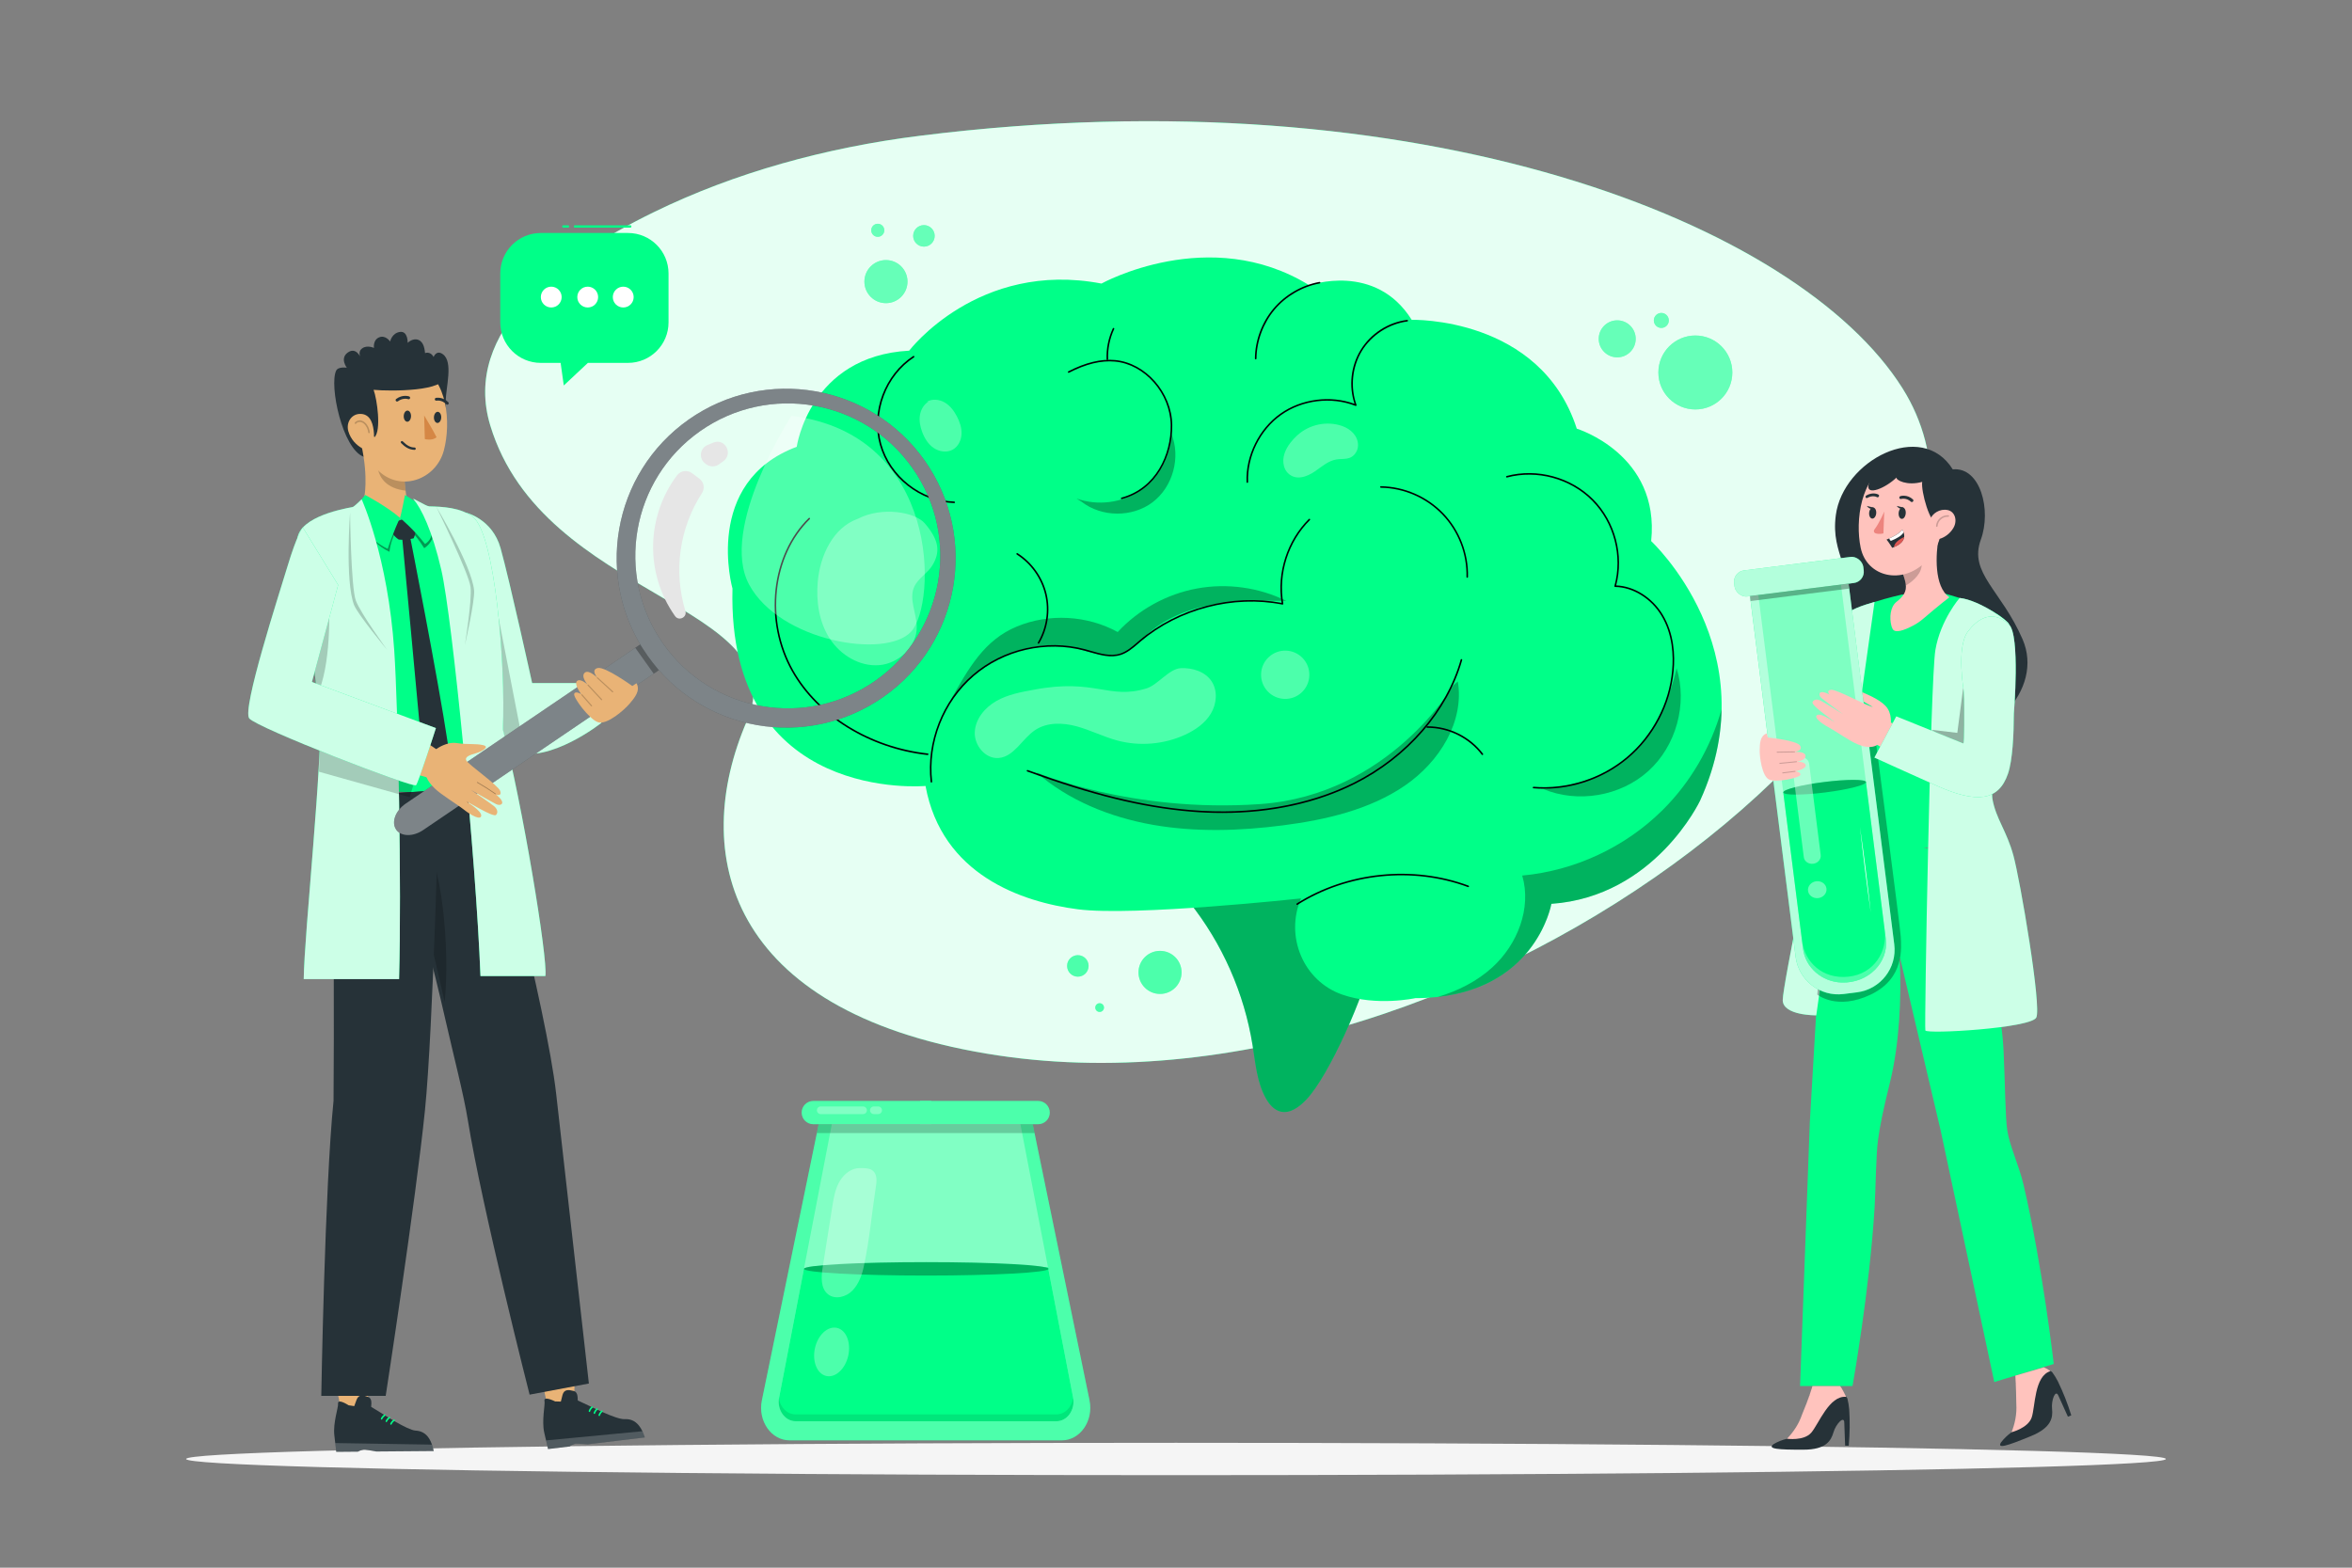 <svg xmlns="http://www.w3.org/2000/svg" viewBox="0 0 750 500"><rect x="0" y="0" width="750" height="500" fill="#808080" stroke="none"/><g id="freepik--background-simple--inject-31"><g><path d="M293.43,43.29c-30.11,3.76-59.14,11.78-84.89,24.35-30.35,14.81-61.36,37.89-52.2,68.08,16.91,55.73,98.02,56.75,81.83,94.22-18.34,42.45-6.04,92.24,76.27,106.08,156.35,26.3,345.35-127.58,292.26-212.13-33.05-52.64-153.41-100.59-313.28-80.6Z" style="fill:#00FF88;"></path><path d="M293.43,43.29c-30.11,3.76-59.14,11.78-84.89,24.35-30.35,14.81-61.36,37.89-52.2,68.08,16.91,55.73,98.02,56.75,81.83,94.22-18.34,42.45-6.04,92.24,76.27,106.08,156.35,26.3,345.35-127.58,292.26-212.13-33.05-52.64-153.41-100.59-313.28-80.6Z" style="fill:#fff; opacity:.9;"></path></g></g><g id="freepik--Shadow--inject-31"><ellipse cx="375" cy="465.33" rx="315.66" ry="5.16" style="fill:#f5f5f5;"></ellipse></g><g id="freepik--Flask--inject-31"><g><g><path d="M347.43,446.63l-18.12-88.07h-68.25l-18.12,88.07c-1.34,6.51,2.97,12.75,8.81,12.75h86.86c5.84,0,10.15-6.24,8.81-12.75Z" style="fill:#00FF88;"></path><g><path d="M296.98,358.56h-37.64c-2.05,0-3.71-1.66-3.71-3.71h0c0-2.05,1.66-3.71,3.71-3.71h37.64v7.42Z" style="fill:#00FF88;"></path><path d="M293.4,358.56h37.64c2.05,0,3.71-1.66,3.71-3.71h0c0-2.05-1.66-3.71-3.71-3.71h-37.64v7.42Z" style="fill:#00FF88;"></path></g><g style="opacity:.3;"><path d="M296.98,358.56h-37.64c-2.05,0-3.71-1.66-3.71-3.71h0c0-2.05,1.66-3.71,3.71-3.71h37.64v7.42Z" style="fill:#fff;"></path><path d="M293.4,358.56h37.64c2.05,0,3.71-1.66,3.71-3.71h0c0-2.05-1.66-3.71-3.71-3.71h-37.64v7.42Z" style="fill:#fff;"></path></g><path d="M347.43,446.63l-18.12-88.07h-68.25l-18.12,88.07c-1.34,6.51,2.97,12.75,8.81,12.75h86.86c5.84,0,10.15-6.24,8.81-12.75Z" style="fill:#fff; opacity:.3;"></path><path d="M325.37,358.56h-60.12l-16.81,87.18c-.75,3.88,1.83,7.55,5.3,7.55h83.15c3.47,0,6.04-3.68,5.3-7.55l-16.81-87.18Z" style="fill:#fff; opacity:.3;"></path><polygon points="261.07 358.56 260.48 361.39 329.9 361.39 329.31 358.56 261.07 358.56" style="opacity:.2;"></polygon><path d="M275.21,355.33h-13.5c-.68,0-1.22-.55-1.22-1.22h0c0-.68,.55-1.22,1.22-1.22h13.5c.68,0,1.22,.55,1.22,1.22h0c0,.68-.55,1.22-1.22,1.22Z" style="fill:#fff; opacity:.3;"></path><path d="M280.02,355.33h-1.37c-.68,0-1.22-.55-1.22-1.22h0c0-.68,.55-1.22,1.22-1.22h1.37c.68,0,1.22,.55,1.22,1.22h0c0,.68-.55,1.22-1.22,1.22Z" style="fill:#fff; opacity:.3;"></path><path d="M342.19,445.74l-8.01-41.53-77.82,.48-7.92,41.05c-.75,3.88,1.83,7.55,5.3,7.55h83.15c3.47,0,6.04-3.68,5.3-7.55Z" style="fill:#00FF88;"></path><path d="M295.35,402.55c-21.54,0-39,.96-39,2.14s17.46,2.14,39,2.14,39-.96,39-2.14-17.46-2.14-39-2.14Z" style="fill:#00FF88;"></path><path d="M295.35,402.55c-21.54,0-39,.96-39,2.14s17.46,2.14,39,2.14,39-.96,39-2.14-17.46-2.14-39-2.14Z" style="opacity:.3;"></path></g><g style="opacity:.3;"><path d="M277.78,373.03c2.33,1.2,1.69,4.39,1.49,5.67-1.42,9.19-1.87,15.98-3.8,25.13-.59,2.82-1.62,5.67-3.62,7.76-1.99,2.08-5.52,3.01-7.79,1.23-2.46-1.93-2.2-5.66-1.71-8.75,1.01-6.39,2.03-12.77,3.04-19.16,.41-2.58,.83-5.2,2.02-7.53,1.18-2.33,3.27-4.35,5.85-4.77,0,0,3.12-.3,4.53,.42Z" style="fill:#fff;"></path></g><path d="M270.5,432.35c-.93,4.24-4.06,7.15-7,6.51-2.94-.64-4.56-4.6-3.64-8.84s4.06-7.15,7-6.51c2.94,.64,4.56,4.6,3.64,8.84Z" style="fill:#fff; opacity:.3;"></path><path d="M336.84,451.11h-83.15c-2.72,0-4.88-2.26-5.33-5.11-.59,3.78,1.94,7.29,5.33,7.29h83.15c3.39,0,5.92-3.51,5.33-7.29-.45,2.85-2.61,5.11-5.33,5.11Z" style="opacity:.1;"></path></g></g><g id="freepik--Brain--inject-31"><g><g><path d="M437.49,305.95c-2.07,10.58-13.53,37.1-21.02,44.85-2.15,2.23-5.02,4.43-8.04,3.75-2.16-.49-3.73-2.35-4.8-4.29-2.83-5.09-3.29-11.1-4.21-16.85-2.65-16.61-9.67-32.5-20.15-45.65l43.94-12.96,14.29,31.15Z" style="fill:#00FF88;"></path><g style="opacity:.3;"><path d="M437.49,305.95c-2.07,10.58-13.53,37.1-21.02,44.85-2.15,2.23-5.02,4.43-8.04,3.75-2.16-.49-3.73-2.35-4.8-4.29-2.83-5.09-3.29-11.1-4.21-16.85-2.65-16.61-9.67-32.5-20.15-45.65l43.94-12.96,14.29,31.15Z"></path></g><path d="M295.14,250.67s-63.3,5.87-61.57-62.96c0,0-9.62-33.94,20.49-45.21,0,0,4.05-28.92,35.86-30.66,0,0,21.98-28.92,61.32-21.4,0,0,34.46-19.11,66.28,.56,0,0,21.07-7.5,32.64,11.01,0,0,41.07-1.16,52.64,34.71,0,0,26.61,8.1,23.72,35.86,0,0,37.55,34.81,15.57,82.82,0,0-14.41,30.56-47.39,32.87,0,0-5.21,30.08-43.38,30.08,0,0-12.32,2.7-23.31-1.13-12.43-4.34-18.32-18.58-13.14-30.68h0s-53.22,5.78-71.15,3.47c-17.93-2.31-43.38-10.99-48.59-39.34Z" style="fill:#00FF88;"></path><path d="M297,249.6c-.13,0-.23-.09-.25-.22-1.42-12.72,3.72-25.81,13.42-34.16s23.41-11.49,35.78-8.18c.61,.16,1.22,.34,1.84,.52,3.13,.91,6.36,1.84,9.39,.89,2.08-.65,3.8-2.14,5.47-3.58,.24-.21,.48-.41,.72-.62,12.22-10.37,29.55-14.94,45.3-11.97-1.55-9.64,1.76-19.87,8.69-26.76,.1-.1,.26-.1,.35,0,.1,.1,.1,.26,0,.35-6.9,6.86-10.15,17.09-8.49,26.67,.01,.08-.01,.16-.07,.22-.06,.06-.14,.09-.22,.07-15.7-3.08-33.04,1.44-45.24,11.79-.24,.2-.48,.41-.72,.62-1.7,1.47-3.47,2.99-5.64,3.67-3.17,1-6.48,.04-9.68-.88-.61-.18-1.22-.35-1.83-.51-12.21-3.26-25.74-.17-35.32,8.08-9.58,8.24-14.66,21.17-13.25,33.72,.02,.14-.08,.26-.22,.28h-.03Z"></path><path d="M295.83,240.82h-.03c-18.55-2.07-35.13-12.31-43.27-26.71-9.05-16-6.74-37.02,5.36-48.9,.1-.1,.26-.1,.35,0,.1,.1,.09,.26,0,.35-11.95,11.72-14.22,32.48-5.28,48.29,8.07,14.27,24.5,24.41,42.89,26.46,.14,.02,.24,.14,.22,.28-.01,.13-.12,.22-.25,.22Z"></path><path d="M304.26,160.46h0c-10.84-.37-20.81-8.22-23.72-18.67-2.91-10.44,1.57-22.32,10.66-28.24,.12-.07,.27-.04,.35,.07,.08,.12,.04,.27-.07,.35-8.91,5.8-13.3,17.45-10.45,27.69,2.85,10.24,12.63,17.94,23.26,18.3,.14,0,.25,.12,.24,.26,0,.13-.12,.24-.25,.24Z"></path><path d="M357.67,159.21c-.11,0-.21-.07-.24-.18-.04-.13,.04-.27,.18-.31,11.01-3,15.82-13.77,15.7-23.12-.13-10.13-8.27-19.41-17.79-20.27-4.42-.4-9.22,.77-14.65,3.56-.12,.06-.27,.02-.34-.11-.06-.12-.01-.27,.11-.34,5.52-2.84,10.41-4.02,14.92-3.61,9.76,.88,18.12,10.38,18.25,20.76,.12,9.53-4.8,20.53-16.07,23.6-.02,0-.04,0-.07,0Z"></path><path d="M397.74,154.02c-.13,0-.25-.11-.25-.24-.32-8.4,3.91-16.98,10.77-21.84,6.71-4.76,15.94-5.97,23.67-3.14-1.89-5.66-1.19-12.02,1.91-17.12,3.2-5.26,8.75-8.87,14.86-9.65,.13-.02,.26,.08,.28,.22,.02,.14-.08,.26-.22,.28-5.87,.75-11.42,4.36-14.5,9.42-3.07,5.05-3.72,11.65-1.69,17.2,.03,.09,.01,.2-.06,.26-.07,.07-.17,.09-.27,.05-7.67-3.02-16.98-1.89-23.7,2.89-6.72,4.77-10.87,13.18-10.55,21.42,0,.14-.1,.25-.24,.26h0Z"></path><path d="M467.86,184.29h0c-.14,0-.25-.12-.24-.26,.2-7.35-2.61-14.62-7.7-19.93-5.09-5.31-12.23-8.42-19.59-8.53-.14,0-.25-.12-.25-.25,0-.14,.11-.25,.25-.25h0c7.49,.11,14.76,3.28,19.94,8.68,5.18,5.41,8.04,12.8,7.84,20.29,0,.14-.12,.24-.25,.24Z"></path><path d="M492.33,251.57c-1.12,0-2.23-.05-3.35-.14-.14-.01-.24-.13-.23-.27s.14-.23,.27-.23c10.69,.88,21.52-2.56,29.73-9.45,8.21-6.89,13.48-16.97,14.46-27.64,.43-4.69,.18-11.53-3.44-17.53-3.29-5.45-9.07-9.02-14.73-9.1-.08,0-.15-.04-.2-.1-.05-.06-.06-.14-.04-.22,2.64-9.52-.14-20.2-7.09-27.22-6.95-7.02-17.6-9.91-27.15-7.37-.13,.04-.27-.04-.31-.18-.04-.13,.04-.27,.18-.31,9.71-2.59,20.56,.36,27.63,7.5,7,7.07,9.84,17.79,7.3,27.4,5.72,.21,11.51,3.84,14.83,9.33,3.69,6.11,3.95,13.07,3.51,17.83-.99,10.81-6.32,21-14.63,27.98-7.45,6.26-17.04,9.71-26.74,9.71Z"></path><path d="M400.41,114.62h0c-.14,0-.25-.11-.25-.25,.05-5.73,2.2-11.54,5.9-15.93,3.69-4.39,9.05-7.5,14.69-8.53,.13-.02,.27,.07,.29,.2,.02,.14-.07,.27-.2,.29-5.53,1.01-10.78,4.06-14.39,8.36s-5.73,9.99-5.78,15.61c0,.14-.11,.25-.25,.25Z"></path><path d="M389.76,259.29c-3.35,0-6.75-.14-10.19-.44-15.35-1.3-31.4-5.24-52.02-12.79-.13-.05-.2-.19-.15-.32,.05-.13,.19-.19,.32-.15,20.58,7.53,36.59,11.47,51.89,12.76,19.4,1.64,37.43-1.39,52.13-8.75,16.75-8.39,29.47-23.05,34.04-39.22,.04-.13,.17-.21,.31-.17,.13,.04,.21,.18,.17,.31-4.61,16.3-17.43,31.08-34.3,39.53-12.17,6.1-26.61,9.24-42.2,9.24Z"></path><path d="M472.7,240.81c-.08,0-.15-.03-.2-.1-4-5.3-10.58-8.57-17.22-8.57-.06,0-.13,0-.19,0h0c-.14,0-.25-.11-.25-.25,0-.14,.11-.25,.25-.25,.06,0,.13,0,.2,0,6.79,0,13.53,3.35,17.62,8.77,.08,.11,.06,.27-.05,.35-.04,.03-.1,.05-.15,.05Z"></path><path d="M413.62,288.61c-.08,0-.16-.04-.21-.12-.07-.12-.04-.27,.08-.34,16.03-10.13,37.02-12.31,54.79-5.69,.13,.05,.2,.19,.15,.32-.05,.13-.19,.2-.32,.15-17.62-6.57-38.45-4.41-54.34,5.64-.04,.03-.09,.04-.13,.04Z"></path><path d="M331.16,205.31s-.09-.01-.13-.03c-.12-.07-.16-.22-.09-.34,2.71-4.6,3.56-10.21,2.31-15.4-1.24-5.19-4.54-9.81-9.04-12.68-.12-.07-.15-.23-.08-.35,.08-.12,.23-.15,.35-.08,4.61,2.94,7.98,7.67,9.26,12.99,1.27,5.32,.41,11.06-2.37,15.77-.05,.08-.13,.12-.22,.12Z"></path><path d="M353.11,114.88c-.13,0-.24-.11-.25-.24-.14-3.4,.55-6.83,1.99-9.91,.06-.13,.21-.18,.33-.12,.13,.06,.18,.21,.12,.33-1.4,3.01-2.07,6.36-1.94,9.68,0,.14-.1,.25-.24,.26h0Z"></path><g style="opacity:.3;"><path d="M463.43,218.57c.48-.41,.96-.82,1.44-1.23,2.11,12.73-5.74,25.58-16.9,33.23-11.16,7.65-25.11,10.9-38.85,12.67-13.78,1.78-27.89,2.23-41.56-.18-13.67-2.41-26.93-7.83-37.05-16.7,0,0,30.18,12.99,71.38,10.09,41.2-2.91,61.53-37.88,61.53-37.88Z"></path></g><g style="opacity:.3;"><path d="M302.8,223.89c6.2-11.11,11.18-19.79,21.44-24.06s22.44-3.6,32.17,1.75c6.64-7.16,15.64-12.11,25.25-13.88s19.78-.37,28.54,3.95c-7.96-.11-15.97-.21-23.8,1.23-7.83,1.44-15.54,4.55-21.25,10.1-2.45,2.38-3.42,3.82-6.59,5.08-4.38,1.73-8.97,.67-13.46-.76-15.07-4.83-32.36,2.26-42.3,16.59"></path></g><g style="opacity:.3;"><path d="M294.9,166.92c-3.1-3.6-13.64-5.46-21.37-1.45-7.91,2.82-12.04,11.75-12.77,20.12-.54,6.25,.42,12.81,3.83,18.08,3.41,5.27,9.54,8.99,15.79,8.47,6.25-.52,12.04-5.95,11.96-12.23-.05-4.33-2.6-8.83-.81-12.77,1.24-2.74,4.25-4.28,5.8-6.85,2.45-4.07,2.34-7.82-2.43-13.37Z" style="fill:#fff;"></path></g><g style="opacity:.3;"><path d="M296.07,128.1c-1.52,.91-2.46,2.61-2.73,4.36s.08,3.55,.69,5.21c.74,2.03,1.9,3.97,3.68,5.19,1.77,1.22,4.23,1.59,6.11,.54,1.72-.96,2.69-2.95,2.79-4.92s-.55-3.9-1.46-5.65c-.93-1.78-2.17-3.46-3.91-4.47-1.73-1.01-4.01-1.24-5.72-.2" style="fill:#fff;"></path></g><g style="opacity:.3;"><path d="M386.37,217.32c-2.05-3.12-6.11-4.39-9.85-4.21-3.73,.18-7.33,5.34-10.9,6.44-12.07,3.72-16.36-3.28-35.87,.42-4.15,.75-8.39,1.53-12.05,3.62-3.66,2.08-6.71,5.76-6.87,9.97-.16,4.21,3.41,8.55,7.61,8.2,4.98-.41,7.5-6.17,11.67-8.93,3.8-2.52,8.82-2.37,13.22-1.17,4.4,1.2,8.51,3.32,12.92,4.51,7.13,1.92,14.94,1.26,21.65-1.83,3.27-1.51,6.38-3.67,8.23-6.76,1.85-3.09,2.22-7.24,.24-10.25Z" style="fill:#fff;"></path></g><circle cx="409.83" cy="215.22" r="7.7" transform="translate(-36.45 338.17) rotate(-43.11)" style="fill:#fff; opacity:.3;"></circle><g style="opacity:.3;"><path d="M530,258.52c-11.9,11.75-27.95,19.21-44.6,20.73,3.05,10.38-1.52,22-9.52,29.27-4.94,4.5-10.98,7.52-17.41,9.44,31.69-3.47,36.24-29.69,36.24-29.69,32.97-2.31,47.39-32.87,47.39-32.87,4.78-10.44,6.74-20.26,6.89-29.24-3.42,12.18-9.98,23.47-18.98,32.36Z"></path></g><g style="opacity:.3;"><path d="M433.05,141.96c-.03-2.98-2.37-5.12-4.98-6.06l-.06-.02c-4.92-1.73-10.51-.52-14.37,2.99-.76,.69-1.46,1.46-2.13,2.31-1.64,2.12-2.81,4.76-2.07,7.52,.22,.82,.64,1.6,1.25,2.2,2.5,2.48,6.03,1.21,8.59-.55,2.18-1.49,4.25-3.38,6.86-3.81,2.18-.36,4.59,.35,6.21-2.18,.46-.71,.7-1.56,.7-2.4Z" style="fill:#fff;"></path></g><g style="opacity:.3;"><path d="M534.63,213.09c3.53,11.45-.13,24.8-9.02,32.84-8.89,8.04-22.54,10.35-33.58,5.69,0,0,16.69-.91,26.89-9.95,12.43-11.01,15.71-28.58,15.71-28.58Z"></path></g><g style="opacity:.3;"><path d="M373.53,138.35c-.19,7.12-3.98,14.05-9.86,18.06-5.88,4.01-13.72,5-20.42,2.58l1.62,1.02c6.4,5,16.17,5.08,22.65,.19,6.48-4.9,9.07-14.32,6.01-21.84Z"></path></g></g><g><circle cx="540.61" cy="118.8" r="11.79" style="fill:#00FF88;"></circle><circle cx="369.91" cy="310.14" r="6.87" style="fill:#00FF88;"></circle><circle cx="282.51" cy="89.82" r="6.87" style="fill:#00FF88;"></circle><path d="M521.59,108.07c0,3.26-2.64,5.9-5.89,5.9s-5.9-2.64-5.9-5.9,2.64-5.9,5.9-5.9,5.89,2.64,5.89,5.9Z" style="fill:#00FF88;"></path><path d="M347.13,308.07c0,1.9-1.54,3.43-3.43,3.43s-3.43-1.54-3.43-3.43,1.54-3.43,3.43-3.43,3.43,1.54,3.43,3.43Z" style="fill:#00FF88;"></path><path d="M298.05,75.23c0,1.9-1.54,3.43-3.43,3.43s-3.43-1.54-3.43-3.43,1.54-3.43,3.43-3.43,3.43,1.54,3.43,3.43Z" style="fill:#00FF88;"></path><circle cx="529.76" cy="102.2" r="2.39" style="fill:#00FF88;"></circle><path d="M352.04,321.36c0,.77-.62,1.39-1.39,1.39s-1.39-.62-1.39-1.39,.62-1.39,1.39-1.39,1.39,.62,1.39,1.39Z" style="fill:#00FF88;"></path><path d="M281.98,73.45c0,1.15-.93,2.08-2.08,2.08s-2.08-.93-2.08-2.08,.93-2.08,2.08-2.08,2.08,.93,2.08,2.08Z" style="fill:#00FF88;"></path><circle cx="282.51" cy="89.82" r="6.87" style="fill:#fff; opacity:.4;"></circle><path d="M298.05,75.23c0,1.9-1.54,3.43-3.43,3.43s-3.43-1.54-3.43-3.43,1.54-3.43,3.43-3.43,3.43,1.54,3.43,3.43Z" style="fill:#fff; opacity:.4;"></path><path d="M281.98,73.45c0,1.15-.93,2.08-2.08,2.08s-2.08-.93-2.08-2.08,.93-2.08,2.08-2.08,2.08,.93,2.08,2.08Z" style="fill:#fff; opacity:.4;"></path><circle cx="540.61" cy="118.8" r="11.79" style="fill:#fff; opacity:.4;"></circle><path d="M521.59,108.07c0,3.26-2.64,5.9-5.89,5.9s-5.9-2.64-5.9-5.9,2.64-5.9,5.9-5.9,5.89,2.64,5.89,5.9Z" style="fill:#fff; opacity:.4;"></path><circle cx="529.76" cy="102.2" r="2.39" style="fill:#fff; opacity:.4;"></circle><circle cx="369.91" cy="310.14" r="6.87" style="fill:#fff; opacity:.3;"></circle><path d="M347.13,308.07c0,1.9-1.54,3.43-3.43,3.43s-3.43-1.54-3.43-3.43,1.54-3.43,3.43-3.43,3.43,1.54,3.43,3.43Z" style="fill:#fff; opacity:.3;"></path><path d="M352.04,321.36c0,.77-.62,1.39-1.39,1.39s-1.39-.62-1.39-1.39,.62-1.39,1.39-1.39,1.39,.62,1.39,1.39Z" style="fill:#fff; opacity:.3;"></path></g></g></g><g id="freepik--Speech_Bubble--inject-31"><g><g><path d="M200.26,74.31h-27.82c-7.13,0-12.92,5.78-12.92,12.92v15.59c0,7.13,5.78,12.92,12.92,12.92h6.33l1.01,7.2,7.68-7.2h12.8c7.13,0,12.92-5.78,12.92-12.92v-15.59c0-7.13-5.78-12.92-12.92-12.92Z" style="fill:#00FF88;"></path><g><path d="M195.41,94.75c0,1.84,1.49,3.32,3.33,3.32s3.32-1.49,3.32-3.32-1.49-3.32-3.32-3.32-3.33,1.49-3.33,3.32Z" style="fill:#fff;"></path><circle cx="187.41" cy="94.75" r="3.32" style="fill:#fff;"></circle><circle cx="175.78" cy="94.75" r="3.32" style="fill:#fff;"></circle></g></g><path d="M200.98,71.85h-17.65c-.48,0-.48,.75,0,.75h17.65c.48,0,.48-.75,0-.75h0Z" style="fill:#00FF88;"></path><path d="M181.12,71.85h-1.48c-.2,0-.38,.17-.38,.38s.16,.38,.38,.38h1.48c.2,0,.38-.17,.38-.38s-.16-.38-.38-.38h0Z" style="fill:#00FF88;"></path></g></g><g id="freepik--Character_2--inject-31"><g><g><path d="M631.65,172.09c-3.92,10.7,6.5,16.08,13.32,31.84,6.82,15.76-9.64,34.57-34.9,34.99-25.26,.41-26.06-23.79-22.14-41.15,3.91-17.36-4.27-20.19-2.53-33.44,2.28-17.42,27.33-30.62,37.29-14.63,8.86-.84,12.38,13.04,8.96,22.39Z" style="fill:#263238;"></path><path d="M614.27,259.58l.05-1.41c.03-.68,.2-1.35,.51-1.96l4.4-8.68,5.15-1.03c3.64,3.94,.05,11.78,.05,11.78v1.29c0,2.11-1.4,3.97-3.43,4.55l-.7,.2c-3.1,.89-6.16-1.51-6.03-4.73Z" style="fill:#ffc3bd;"></path></g><path d="M587.98,196.63c-7.09,7.41-11.77,26.18-12.39,26.63l-9.89,10.75c10.03,9.58,14.94,10.5,20.24,2.88,4.86-6.99,16.05-31.2,16.05-31.2l-14.01-9.06Z" style="fill:#00FF88;"></path><path d="M597.77,271l21.02,89.37,17.14,80.41,18.97-5.75s-3.55-31.17-9.65-57.22c-1.4-6-4.45-12.41-5.17-17.26-.65-4.25-.7-15.36-1.18-25.29-.57-12-3.34-21.61-7.54-33.05,0,0,8.25-16.08,.12-32.22l-33.69,1.01Z" style="fill:#00FF88;"></path><path d="M615.04,275l-32.58-8.66-5.35,91.6-3.11,84.12h16.73s5.45-30.41,7.05-57.12c.36-6.15,.41-16.56,1.09-21.42,.59-4.26,1.46-8.84,3.84-18.46,2.87-11.68,3.77-27.04,3.04-39.23,0,0,12.5-13.05,9.29-30.84Z" style="fill:#00FF88;"></path><g><path d="M565.55,460.59c1.3-.77,2.77-1.36,4.35-1.73h0s4.73-3.45,7.18-13.97l6.16-1.13c2.12-.35,4.3,.33,5.48,1.7,.16,.19,.29,.4,.38,.62,.28,1.12,.47,2.25,.57,3.39,.25,3.87,.2,7.74-.15,11.61h-1.15l-.27-7.29c0-2.48-2.69,.4-3.45,3.04-.77,2.64-2.36,5.53-9.52,5.53-8.24,.03-11.71-.25-9.57-1.77Z" style="fill:#263238;"></path><path d="M577.95,442.07s-1.1,3.86-3.36,9.19c-.93,2.74-2.55,5.33-4.77,7.61,0,0,5.35,.79,7.73-1.91,2.37-2.7,5.74-12,11.16-11.44-.41-.69-1.34-2.85-1.96-3.44h-8.8Z" style="fill:#ffc3bd;"></path></g><g><path d="M638.11,460.01c.91-1.2,2.05-2.3,3.37-3.24h0s3.08-4.98,1.37-15.65l5.27-3.38c1.83-1.12,4.1-1.32,5.72-.49,.23,.12,.42,.26,.59,.43,.68,.93,1.28,1.91,1.8,2.93,1.69,3.49,3.11,7.09,4.25,10.8l-1.07,.43-3.01-6.65c-.94-2.29-2.34,1.39-2.05,4.12,.29,2.74-.09,6.01-6.72,8.72-7.62,3.14-10.94,4.19-9.53,1.97Z" style="fill:#263238;"></path><path d="M642.65,438.75s.23,3.32,.31,9.2c.17,2.89-.35,5.9-1.54,8.85,0,0,5.25-1.29,6.43-4.69,1.18-3.4,.78-13.27,6.02-14.81-.64-.48-1.36-.89-2.15-1.21l-9.06,2.66Z" style="fill:#ffc3bd;"></path></g><g style="opacity:.3;"><path d="M587.97,204.74c-1.07,1.83-1.43,2.86-2.1,4.97-.67,2.1-1.04,5.93-1.2,7.9l3.61,1.04c-.14-4.82-.16-9.09-.3-13.91Z"></path></g><path d="M635.13,219.11l5.15-20.24c-3.76-5.61-21.55-9.91-21.55-9.91l-12.24,.67s-4.71,1.05-8.73,2.36c-5.38,1.75-8.29,3.16-9.57,6.15,0,0-2.24,6.61-.89,20.24,.37,3.75,1.22,23.52,.17,29.96l-6.56,16.33c22.37,17.42,51.23-1.99,51.23-1.99-1.01-3.08-4.47-9.34-4.93-12.34,.33-3.84,1.4-6.35,3.03-13.07,.31-1.3,4.36-16.88,4.91-18.14Z" style="fill:#00FF88;"></path><g><path d="M579.16,323.84s-10.69,.11-10.69-4.86,11.19-57.76,12.42-66.76c1.24-9.01,7.09-55.59,7.09-55.59,1.96-2.32,5.85-3.49,9.77-4.65l-18.58,131.86Z" style="fill:#00FF88;"></path><path d="M579.16,323.84s-10.69,.11-10.69-4.86,11.19-57.76,12.42-66.76c1.24-9.01,7.09-55.59,7.09-55.59,1.96-2.32,5.85-3.49,9.77-4.65l-18.58,131.86Z" style="fill:#fff; opacity:.8;"></path></g><path d="M586.84,235.53s-8.59-4.54-9.24-6.49c-.65-1.95-1.55-7.16,4.42-9.55,1.98-.79,5.47,.99,5.47,.99v14.15l-.65,.9Z" style="opacity:.3;"></path><g><g><g><path d="M621.61,190.49s-3.63,2.79-8.31,6.83c-.97,.84-2.05,1.57-3.18,2.17-3.07,1.63-5.86,2.56-6.62,1.08-.17-.32-.3-.68-.39-1.05-.64-2.48-.38-5.95,1.62-7.55,2.26-1.8,3.34-3.33,2.94-5.76-.21-1.38-.71-2.8-1.3-4.18l2.6-1.56,9.28-9.37c-1.06,5.75-1.54,16,3.35,19.39Z" style="fill:#ffc3bd;"></path><path d="M607.74,186.75c2.55-1.52,5.35-4.14,5.02-7.15-.15-1.26-.42-2.46-.73-3.23l-5.19,6.87c.43,1.11,.58,1.84,.89,3.51Z" style="opacity:.2;"></path><path d="M620.05,160.54c-.87,9.54-1.04,13.58-5.97,18.59-7.4,7.52-18.8,4.99-20.76-4.46-1.77-8.51-.04-22.68,9.33-26.69,9.23-3.95,18.27,3.03,17.4,12.57Z" style="fill:#ffc3bd;"></path><path d="M607.7,163.64c-.05,1.01-.59,1.84-1.22,1.85-.63,.01-1.1-.79-1.05-1.8,.05-1.01,.59-1.84,1.22-1.85,.63-.01,1.1,.79,1.05,1.8Z" style="fill:#263238;"></path><path d="M598.29,163.61c-.05,.98-.59,1.78-1.22,1.79-.63,.01-1.09-.77-1.05-1.75,.05-.98,.59-1.78,1.22-1.79,.63-.01,1.09,.77,1.05,1.75Z" style="fill:#263238;"></path><path d="M609.69,160.13c-.12,.01-.25-.02-.34-.11-1.47-1.36-3.12-.88-3.14-.88-.25,.07-.49-.07-.55-.32-.06-.25,.1-.51,.35-.59,.09-.03,2.16-.63,3.99,1.06,.18,.17,.19,.47,0,.67-.09,.1-.2,.15-.31,.16Z" style="fill:#263238;"></path><path d="M595.13,158.83c-.1-.03-.18-.1-.22-.21-.09-.22,.02-.49,.24-.61,2.18-1.23,3.8-.29,3.86-.25,.19,.11,.24,.38,.1,.61-.13,.22-.4,.31-.59,.19-.06-.04-1.33-.74-3.06,.24-.11,.06-.23,.07-.33,.04Z" style="fill:#263238;"></path><path d="M600.85,163.15s-1.49,3.57-3.18,5.8c-.29,.39-.11,.96,.35,1.13,1.18,.43,2.56,.04,2.56,.04l.27-6.96Z" style="fill:#ed847e;"></path></g><path d="M607.01,161.88l-2.19-.52s1.2,1.63,2.19,.52Z" style="fill:#263238;"></path><path d="M597.47,161.89l-2.19-.52s1.2,1.63,2.19,.52Z" style="fill:#263238;"></path><path d="M617.88,166.71c-2.34,1.05-5.41-10.2-4.93-13.02-4.86,1.35-8.42-.56-8.2-1.39-3.43,3.34-9.64,5.99-8.94,2.39,.69-3.6,6.81-10.73,16.4-8.39s11.77,12.73,11.68,16.72c-.09,4-6.01,3.69-6.01,3.69Z" style="fill:#263238;"></path><path d="M622.94,168.31c-1.13,1.96-2.96,3.18-4.64,3.61-2.52,.63-3.83-3.43-2.97-5.96,.78-2.28,3.26-3.78,5.71-3.29,2.42,.49,3.18,3.4,1.89,5.64Z" style="fill:#ffc3bd;"></path></g><path d="M617.6,168.05h-.02c-.14,0-.24-.13-.23-.27,.06-.97,.52-1.9,1.26-2.54,.73-.64,1.71-.98,2.69-.92,.14,0,.24,.13,.23,.27,0,.14-.13,.26-.26,.23-.84-.05-1.69,.24-2.33,.79-.64,.56-1.03,1.36-1.09,2.2,0,.13-.12,.23-.25,.23Z" style="opacity:.2;"></path><path d="M601.57,172.1c.77,.87,1.81,2.62,1.81,2.62,.18-.07,.35-.13,.52-.21,2.36-.95,3.14-2.17,3.29-3.23,.08-.58-.04-1.12-.19-1.54-.17-.49-.4-.79-.4-.79-.95,1.25-3.08,2.3-4.25,2.82-.48,.22-.8,.34-.8,.34Z" style="fill:#263238;"></path><path d="M602.37,171.77l.55,.76c2.22-.9,3.67-1.83,4.09-2.78-.17-.49-.4-.79-.4-.79-.95,1.25-3.08,2.3-4.25,2.82Z" style="fill:#fff;"></path><path d="M603.91,174.52c2.36-.95,3.14-2.17,3.29-3.23-.79,.35-1.71,.87-2.41,1.57-.54,.54-.78,1.12-.88,1.66Z" style="fill:#de5753;"></path></g><g><path d="M624.88,190.71s-6.13,7.06-7.73,16.6-3.55,120.1-3.2,121.34c.36,1.24,33.59-.71,35.37-4.09,1.78-3.38-5.15-43.9-7.29-51.72-2.13-7.82-5.56-11.72-6.67-17.95-1.13-6.35,5.56-58.26,5.24-55.75,.53-.6-9.33-7.79-15.73-8.43Z" style="fill:#00FF88;"></path><path d="M624.88,190.71s-6.13,7.06-7.73,16.6-3.55,120.1-3.2,121.34c.36,1.24,33.59-.71,35.37-4.09,1.78-3.38-5.15-43.9-7.29-51.72-2.13-7.82-5.56-11.72-6.67-17.95-1.13-6.35,5.56-58.26,5.24-55.75,.53-.6-9.33-7.79-15.73-8.43Z" style="fill:#fff; opacity:.8;"></path></g><path d="M615.84,232.76l8.3,.98,1.89-14.45s1.99,18.34,.88,18.96c-1.11,.62-11.07-5.49-11.07-5.49Z" style="isolation:isolate; opacity:.3;"></path><path d="M579.48,317.2s6.22,5.2,17.08,0c10.86-5.2,9.7-15.09,9.55-18.45-.13-2.82-7.9-61.87-7.9-61.87l-2.35-2.97-8.36,.71-8.01,82.57Z" style="isolation:isolate; opacity:.3;"></path><g><g><path d="M573.8,180.95h15.29c4.53,0,8.21,3.68,8.21,8.21v114.5c0,7.56-6.14,13.69-13.69,13.69h-4.32c-7.56,0-13.69-6.14-13.69-13.69v-114.5c0-4.53,3.68-8.21,8.21-8.21Z" transform="translate(-26.66 74.9) rotate(-7.21)" style="fill:#00FF88;"></path><path d="M565.6,180.95h31.71v122.71c0,7.56-6.14,13.69-13.69,13.69h-4.32c-7.56,0-13.69-6.14-13.69-13.69v-122.71h0Z" transform="translate(-26.66 74.9) rotate(-7.21)" style="fill:#fff; opacity:.7;"></path><path d="M559.71,182.06l15.24,120.54c.74,5.88,5.89,10.57,12.35,10.77,8.49,.27,14.98-6.47,14.05-13.83l-15.28-120.82-26.37,3.33Z" style="fill:#00FF88; opacity:.3;"></path><path d="M568.65,252.75l6.3,49.85c.74,5.88,5.89,10.57,12.35,10.77,8.49,.27,14.98-6.47,14.05-13.83l-6.34-50.12-26.37,3.33Z" style="fill:#00FF88;"></path><path d="M589.47,311.5c-8.38,.91-13.99-4.73-14.83-11.39l.31,2.49c.74,5.88,5.89,10.57,12.35,10.77,8.49,.27,14.98-6.47,14.05-13.83l-.35-2.76c.84,6.66-3.38,13.84-11.53,14.72Z" style="fill:#fff; opacity:.3;"></path><rect x="552.88" y="179.78" width="41.51" height="8.38" rx="3.62" ry="3.62" transform="translate(-18.55 73.41) rotate(-7.21)" style="fill:#00FF88;"></rect><rect x="552.88" y="179.78" width="41.51" height="8.38" rx="3.62" ry="3.62" transform="translate(-18.55 73.41) rotate(-7.21)" style="fill:#fff; opacity:.7;"></rect><rect x="557.99" y="188.14" width="31.71" height="1.62" transform="translate(-19.17 73.47) rotate(-7.21)" style="opacity:.3;"></rect><path d="M595.02,249.42c.12,.92-5.69,2.4-12.97,3.32s-13.28,.93-13.39,0,5.69-2.4,12.97-3.32,13.28-.92,13.39,0Z" style="fill:#00FF88;"></path><path d="M595.02,249.42c.12,.92-5.69,2.4-12.97,3.32s-13.28,.93-13.39,0,5.69-2.4,12.97-3.32,13.28-.92,13.39,0Z" style="opacity:.3;"></path><path d="M578.21,275.48h-.04c-1.48,.19-2.81-.75-2.98-2.1l-3.68-29.1c-.15-1.17,.64-2.3,1.87-2.68h.04c1.61-.51,3.29,.45,3.48,1.99l3.68,29.11c.17,1.35-.89,2.6-2.37,2.78Z" style="fill:#fff; opacity:.4;"></path><path d="M582.42,283.38c.19,1.48-.98,2.85-2.6,3.06-1.62,.2-3.09-.83-3.28-2.31s.98-2.85,2.6-3.06c1.62-.21,3.09,.83,3.28,2.31Z" style="fill:#fff; opacity:.4;"></path><path d="M593.09,263.65c1.31,9.13,2.47,18.28,3.47,27.45-1.31-9.13-2.47-18.28-3.47-27.45h0Z" style="fill:#fff;"></path></g><g><path d="M563.75,235.22s9.04,.89,10.21,2.55c1.17,1.66-1.71,2.03-1.71,2.03,0,0,3.19-.21,3.46,1.13,.33,1.61-2.69,1.98-2.69,1.98,0,0,2.61-.06,2.77,1.15,.17,1.26-3.21,1.92-3.21,1.92,0,0,1.85,.3,1.48,1.21-.36,.91-7.5,2.45-9.85,1.48-2.35-.97-3.14-7.28-3.09-9.37s.05-4.59,2.25-5.38l.36,1.3h0Z" style="fill:#ffc3bd;"></path><path d="M572.27,239.96s0,0-.01,0l-5.58,.1c-.07,0-.14-.07-.14-.15,0-.08,.06-.16,.13-.16l5.58-.1c.07,0,.14,.07,.14,.15,0,.08-.05,.15-.12,.16Z" style="opacity:.2;"></path><path d="M572.89,243.1h0l-5.35,.52c-.07,0-.14-.06-.15-.14,0-.09,.04-.14,.12-.17l5.35-.52c.07,0,.14,.06,.15,.14,0,.08-.04,.16-.12,.17Z" style="opacity:.2;"></path><path d="M572.43,246.17l-3.97,.5c-.07,0-.14-.05-.15-.14-.01-.08,.04-.16,.12-.17l3.97-.5c.07,0,.14,.05,.15,.14,.01,.08-.04,.16-.12,.17Z" style="opacity:.2;"></path></g><g><polygon points="597.75 237.02 602 239.66 605.47 230.81 602 230.43 597.75 237.02" style="fill:#ffc3bd;"></polygon><path d="M601.94,226.02c-1.64-2.54-5.74-4.17-8.1-5.25l.38,2.98,2.98,1.72c-1.26-.04-11.52-5.62-13.27-5.47-1.75,.15-.54,1.53-.54,1.53,0,0-2.27-1.31-3.04-.55-.2,.2-.34,.98,.6,1.74,2.12,1.71,6.76,5.08,6.76,5.08-.26-.2-6.28-3.94-7.26-4.38-1.27-.58-2.17-.2-2.48,.55-.44,1.07,6.86,5.96,7.02,6.38,0,0-4.11-2.96-5.46-2.32-1.34,.64,1.14,2.65,3.67,4,2.32,1.24,6.54,4.27,9.02,5.3,3.05,1.27,5.39,1.44,7.66-.68,2.27-2.11,2.9-4.5,2.9-4.5,0,0,.81-3.57-.84-6.11Z" style="fill:#ffc3bd;"></path><g><path d="M640.6,199.14c-5.88-5.38-10.68-.9-13.07,2.26-3.84,5.09-1.28,19.34-1.28,19.34h.03c.11,6.99,.12,15.95-.21,16.37l-21.39-8.64-6.97,13.15s7.85,3.62,19.94,9.01c12.67,5.66,19.69,4.89,22.67-3.91,1.47-4.34,1.83-12.51,1.86-19.13h0s2.08-25.11-1.58-28.45Z" style="fill:#00FF88;"></path><path d="M640.6,199.14c-5.88-5.38-10.68-.9-13.07,2.26-3.84,5.09-1.28,19.34-1.28,19.34h.03c.11,6.99,.12,15.95-.21,16.37l-21.39-8.64-6.97,13.15s7.85,3.62,19.94,9.01c12.67,5.66,19.69,4.89,22.67-3.91,1.47-4.34,1.83-12.51,1.86-19.13h0s2.08-25.11-1.58-28.45Z" style="fill:#fff; opacity:.8;"></path></g></g></g></g></g><g id="freepik--Character_1--inject-31"><g><g><path d="M148.51,163.49s8.47,1.9,11.11,11.34c2.9,10.35,10.07,43.03,10.07,43.03h18.01l4.07,12.7s-16.51,13.11-27.89,9.21c-11.37-3.9-13.14-15.83-13.14-15.83l-2.23-60.44Z" style="fill:#00FF88;"></path><path d="M148.51,163.49s8.47,1.9,11.11,11.34c2.9,10.35,10.07,43.03,10.07,43.03h18.01l4.07,12.7s-16.51,13.11-27.89,9.21c-11.37-3.9-13.14-15.83-13.14-15.83l-2.23-60.44Z" style="fill:#fff; opacity:.8;"></path></g><polygon points="160.35 232.67 158.66 195.38 167.43 240.49 162.1 239.77 160.35 232.67" style="opacity:.2;"></polygon><path d="M99.65,174.99c7.25,32.73,6.33,70.03,7.1,77.03,7.29-.47,36.83,1.84,51.81,.84,5.18-39.44-3.65-73.81-6.94-84.14-1.11-3.48-4.11-6.01-7.73-6.47-6.04-.77-14.53-1.04-22.29-.7-5.1,.22-10.52,1.23-14.92,2.26-5.02,1.18-8.15,6.15-7.03,11.18Z" style="fill:#00FF88;"></path><g><path d="M134.61,132.22c6.59,1.17,7.42,.57,7.5-4.13,.08-4.7,2.47-12.62-.86-15.09-2.12-1.57-2.99,.87-2.99,.87-.48-1.07-1.66-1.67-2.71-1.25-.14-.98-.3-3.49-2.12-4.21-1.82-.72-3.43,.94-3.43,.94,0,0,.13-3.85-2.47-3.48-2.6,.37-3.12,3.05-3.12,3.05,0,0-1.5-2.19-3.53-1.32-2.03,.86-1.63,3.37-1.63,3.37,0,0-2.16-1.03-3.76,.14-1.6,1.17-.43,3.05-.43,3.05,0,0-1.46-3.74-4.23-1.67-2.5,1.87-.24,4.79-.24,4.79,0,0-2.74-.44-3.4,.94-2.25,4.71,1.98,24.88,8.73,27.44,13.14,5.04,18.67-13.44,18.67-13.44Z" style="fill:#263238;"></path><g><g><g><path d="M116.08,158.92s1.55-6.15-.91-17.36c0-.01,.6-.23,.6-.24-.34-1.57-.71-3.02-1.07-4.28,0-.04,0-.05,0-.05l14.45,10.3c-.59,3.5,.23,10.38,.79,13.31,0,0,1.56,5.33-5.38,5.1-5.07-.17-8.47-6.76-8.47-6.76Z" style="fill:#e9b376;"></path><path d="M129.07,152.24l-8.54-2.52c.61,2.75,2.78,6.1,8.8,6.76,0,0-.4-3.06-.26-4.23Z" style="opacity:.2;"></path></g><g><path d="M115.05,129.66c.39,9.61,.41,15.04,5.17,20.03,7.15,7.5,18.84,3.46,21.34-6.11,2.25-8.61,1.24-22.88-8.1-26.81-9.2-3.87-18.79,3.28-18.4,12.89Z" style="fill:#e9b376;"></path><path d="M119.41,139.47c2.25-2.12,.82-12.24-.28-15.14,5.49,.52,23.19,.5,22.52-4.39-.67-4.89-7.11-9.04-17.64-5.61-8.79,2.87-10.97,7.23-11.01,10.81-.08,7.34,6.41,14.33,6.41,14.33Z" style="fill:#263238;"></path><path d="M111.09,137.58c.72,2.49,2.52,4.4,4.4,5.39,2.83,1.48,3.97-1.63,3.76-4.66-.19-2.73-.91-6.06-4.04-6.29-3.08-.23-4.95,2.71-4.13,5.56Z" style="fill:#e9b376;"></path><path d="M128.74,132.72c-.02,.98,.48,1.78,1.13,1.79,.64,0,1.18-.78,1.2-1.77,.02-.98-.48-1.78-1.13-1.79-.64,0-1.18,.78-1.2,1.77Z" style="fill:#263238;"></path><path d="M138.37,133.11c-.02,.98,.48,1.78,1.13,1.79,.64,0,1.18-.78,1.2-1.77,.02-.98-.48-1.78-1.13-1.79-.64,0-1.18,.78-1.2,1.77Z" style="fill:#263238;"></path><path d="M135.25,132.5s3.01,4.95,3.96,6.96c-1.39,1.21-3.74,.59-3.74,.59l-.22-7.54Z" style="fill:#d58745;"></path><path d="M126.43,128.04c.15,.06,.32,.05,.46-.06,1.65-1.23,3.25-.68,3.27-.67,.24,.09,.5-.04,.59-.28,.09-.24-.04-.5-.27-.59-.08-.03-2.09-.73-4.14,.8-.2,.15-.25,.44-.09,.64,.05,.07,.11,.11,.18,.14Z" style="fill:#263238;"></path><path d="M132.19,143.48h0c-1.9-.03-3.23-1.11-4.28-2.17-.15-.15-.15-.38,0-.53,.15-.15,.38-.15,.53,0,1.34,1.35,2.47,1.93,3.76,1.95,.21,0,.37,.17,.37,.38,0,.21-.17,.37-.38,.37Z" style="fill:#263238;"></path></g><path d="M117.67,138.19c-.13,0-.24-.1-.25-.23-.07-.79-.35-1.54-.81-2.19-.29-.42-.79-.96-1.47-1.14-.61-.16-1.28,.04-1.59,.48-.08,.11-.24,.14-.35,.06-.11-.08-.14-.24-.06-.35,.44-.62,1.31-.9,2.13-.68,.83,.22,1.41,.85,1.75,1.33,.5,.72,.81,1.56,.89,2.43,.01,.14-.09,.26-.23,.27h-.02Z" style="opacity:.2;"></path></g><path d="M142.71,129.06c.09-.02,.17-.06,.24-.12,.18-.18,.19-.47,.01-.65-1.77-1.82-3.84-1.4-3.94-1.4-.25,.05-.41,.29-.36,.54,.05,.25,.29,.41,.53,.36,.09-.02,1.69-.32,3.11,1.14,.11,.11,.27,.16,.41,.13Z" style="fill:#263238;"></path></g></g><g><polygon points="169.97 427.15 175.08 450.75 182.96 449.39 183.73 425.36 169.97 427.15" style="fill:#e9b376;"></polygon><g><path d="M174.76,462.16l6.85-.82s1.3-.9,2.12-.9c.82,0,3.71,.2,3.71,.2l18.18-2.18c-.24-.74-.5-1.4-.77-1.98-.34-.7-.7-1.29-1.09-1.78-1.35-1.7-2.96-2.17-4.65-2.08-2.56,.15-11.22-4.24-11.22-4.24l-3.66-1.72c-.03-1.17-.02-2.71-1.3-3.03-1.64-.41-3.04-.56-3.55,1.24l-.54,2.16-1.83-.06s-3.8-1.95-3.38-.07c.24,1.08-.95,6.24-.08,10.04,.2,.89,.4,1.72,.57,2.46h0c.37,1.63,.63,2.76,.63,2.76Z" style="fill:#263238;"></path><g style="opacity:.2;"><path d="M205.61,458.46l-18.18,2.18s-2.88-.2-3.71-.2c-.82,0-2.12,.9-2.12,.9l-6.85,.82s-.26-1.12-.63-2.75l30.72-2.93c.28,.58,.54,1.23,.77,1.98Z" style="fill:#fff;"></path></g><path d="M192.11,449.89c-.09-.07-.23-.07-.32,.01-.41,.35-.74,.82-.94,1.38-.1,.3,.34,.52,.44,.22,.17-.5,.46-.91,.82-1.22,.12-.1,.12-.29,0-.39h0Z" style="fill:#00FF88;"></path><path d="M190.56,449.21c-.09-.07-.23-.07-.32,.01-.41,.35-.74,.82-.94,1.38-.1,.3,.34,.52,.44,.22,.17-.5,.46-.91,.82-1.22,.12-.1,.12-.29,0-.39h0Z" style="fill:#00FF88;"></path><path d="M188.98,448.59c-.09-.07-.23-.07-.32,.01-.41,.35-.74,.82-.94,1.38-.1,.3,.34,.52,.44,.22,.17-.5,.46-.91,.82-1.22,.12-.1,.12-.29,0-.39h0Z" style="fill:#00FF88;"></path></g></g><g><polygon points="104.16 428.39 109.33 451.98 117.21 450.61 117.92 426.57 104.16 428.39" style="fill:#e9b376;"></polygon><g><path d="M107.22,463.05l6.9-.06s1.39-.75,2.21-.66c.82,.09,3.66,.61,3.66,.61l18.31-.15c-.15-.77-.34-1.45-.55-2.05-.26-.74-.55-1.36-.88-1.89-1.15-1.84-2.7-2.49-4.39-2.58-2.57-.14-10.68-5.46-10.68-5.46l-3.45-2.11c.1-1.17,.29-2.7-.95-3.16-1.59-.59-2.96-.9-3.67,.84l-.77,2.09-1.81-.27s-3.56-2.36-3.35-.44c.12,1.1-1.64,6.09-1.19,9.97,.1,.9,.2,1.76,.29,2.51h0c.19,1.67,.32,2.81,.32,2.81Z" style="fill:#263238;"></path><g style="opacity:.2;"><path d="M138.3,462.8l-18.31,.15s-2.84-.52-3.66-.61c-.82-.09-2.21,.66-2.21,.66l-6.9,.06s-.13-1.14-.32-2.81l30.85,.5c.21,.6,.4,1.29,.55,2.05Z" style="fill:#fff;"></path></g><path d="M125.84,452.78c-.09-.08-.22-.09-.31-.02-.45,.3-.83,.73-1.08,1.27-.13,.28,.28,.55,.41,.27,.23-.48,.56-.86,.95-1.12,.13-.09,.15-.27,.04-.39h0Z" style="fill:#00FF88;"></path><path d="M124.37,451.94c-.09-.08-.22-.09-.32-.02-.45,.31-.83,.73-1.08,1.27-.13,.28,.28,.55,.41,.27,.23-.48,.56-.86,.95-1.12,.13-.09,.15-.27,.04-.39h0Z" style="fill:#00FF88;"></path><path d="M122.86,451.15c-.09-.08-.22-.09-.32-.02-.45,.31-.83,.73-1.08,1.27-.13,.28,.28,.55,.41,.27,.23-.48,.56-.85,.95-1.12,.13-.09,.15-.27,.04-.39h0Z" style="fill:#00FF88;"></path></g></g><g><path d="M187.79,441.26l-18.91,3.55s-15.24-59.85-19.69-87.51c-1.36-8.41-4.52-20.43-7.39-33.07-3.63-15.93-8.2-33.16-11.94-46.65-3.95-14.21-6.88-24.43-6.88-24.43l32.53-2.08s18.79,70.6,21.85,97.86c3.19,28.34,10.42,92.32,10.42,92.32Z" style="fill:#263238;"></path><path d="M141.8,319.64c-3.63-16.53-8.2-34.41-11.94-48.41l3.42-7.29c8.07,9.67,10.15,39.5,8.52,55.7Z" style="opacity:.2;"></path><path d="M140.02,252.07s-1.85,75.85-4.51,102.04c-2.91,28.68-12.52,91.09-12.52,91.09h-20.54s1.1-66.43,3.91-94.13c.4-54.47-.59-96.83-.59-96.83l34.25-2.17Z" style="fill:#263238;"></path></g><g><path d="M127.77,166.86s-2.96,3.76-3.58,9.13c-7.39-3.47-10.91-11.9-10.91-11.9l2.23-2.39s8.21,1.59,12.27,5.16Z" style="opacity:.4;"></path><path d="M128.5,166.89s3.29,2.34,6.77,7.94c5.17-3.2,3.45-12.33,3.45-12.33l-4.21-.83s-1.88,1.74-6.01,5.22Z" style="opacity:.4;"></path><path d="M128.17,165.69l1.6,.18,2.68,2.09c.15,1.33,.01,2.59-.55,3.74,0,0-2.6,.63-4.75,.39-1.93-1.23-2.4-2.92-2.4-2.92l1.98-2.98,1.43-.5Z" style="fill:#263238;"></path><path d="M127.54,165.16s-2.33,4.97-3.9,9.9c-7.39-3.47-11.69-11.77-11.69-11.77l4.5-5.42s7.03,3.71,11.09,7.29Z" style="fill:#00FF88;"></path><path d="M127.54,165.16s4.38,3.63,7.99,8.34c5.17-3.2-.03-11.64-.03-11.64l-6.36-3.99s-1.26,6.62-1.6,7.29Z" style="fill:#00FF88;"></path><path d="M130.66,170.65s9.02,45.59,12.18,66.73l-3.17,11.47c-4.63-10.07-5.25-10.99-5.25-10.99-.74-8.62-6.24-67.04-6.24-67.04l2.48-.17Z" style="fill:#263238;"></path></g><g><path d="M153.21,311.31c-1.43-37.59-8.96-114.3-12.49-129.55-2.93-12.64-6.39-19.66-8.87-22.53-.67-.77,4.02,2.25,5.04,2.27,4.3,.09,10.12,.38,13.95,3.41,6.98,5.51,10.47,47.04,9.51,67.75,6.15,23.35,14.44,73.43,13.56,78.64h-20.7Z" style="fill:#00FF88;"></path><g style="opacity:.8;"><path d="M153.21,311.31c-1.43-37.59-8.96-114.3-12.49-129.55-2.93-12.64-6.39-19.66-8.87-22.53-.67-.77,4.02,2.25,5.04,2.27,4.3,.09,10.12,.38,13.95,3.41,6.98,5.51,10.47,47.04,9.51,67.75,6.15,23.35,14.44,73.43,13.56,78.64h-20.7Z" style="fill:#fff;"></path></g></g><path d="M139,161.4s10.57,21.48,11.05,25.87c.48,4.37-1.81,18.51-1.81,18.51,0,0,3.26-14.32,2.94-17.51-.81-8.1-12.19-26.86-12.19-26.86Z" style="opacity:.2;"></path><g><g><path d="M94.84,173.28c-1.03-7.86,13.31-10.79,17.61-11.57,.48-.09,2.87-2.47,2.87-2.47,0,0,8.37,18.25,10.4,48.28,1.23,18.26,2.37,75.15,1.54,104.76h-30.41c.16-14.66,6.21-71.08,5.07-83.56-1.14-12.48-5.9-46.4-7.08-55.44Z" style="fill:#00FF88;"></path><path d="M94.84,173.28c-1.03-7.86,13.31-10.79,17.61-11.57,.48-.09,2.87-2.47,2.87-2.47,0,0,8.37,18.25,10.4,48.28,1.23,18.26,2.37,75.15,1.54,104.76h-30.41c.16-14.66,6.21-71.08,5.07-83.56-1.14-12.48-5.9-46.4-7.08-55.44Z" style="fill:#fff; opacity:.8;"></path></g><path d="M104.62,189.38c.67,4.64,.94,23.37-3.53,32.37-.74-6.19-1.72-13.65-2.67-20.81l6.2-11.57Z" style="opacity:.2;"></path><path d="M111.63,163.49s.28,23.93,1.84,28.07c1.55,4.11,9.97,15.69,9.97,15.69,0,0-9.38-11.3-10.54-14.29-2.93-7.59-1.27-29.47-1.27-29.47Z" style="opacity:.2;"></path><polygon points="131.79 250.47 130.63 254.26 101.71 246.14 101.92 239.14 131.79 250.47" style="opacity:.2;"></polygon></g><g><g><path d="M126.33,264.61h0c1.58,2.24,5.39,2.31,8.59,.14l79.8-54.15-5.81-8.27-79.52,53.96c-3.3,2.24-4.68,6-3.05,8.32Z" style="fill:#263238;"></path><path d="M126.33,264.61h0c1.58,2.24,5.39,2.31,8.59,.14l79.8-54.15-5.81-8.27-79.52,53.96c-3.3,2.24-4.68,6-3.05,8.32Z" style="fill:#fff; opacity:.4;"></path><polygon points="204.17 205.54 210.11 213.72 208.44 214.85 202.58 206.62 204.17 205.54" style="opacity:.3;"></polygon><path d="M219.6,133.82c-24.41,17.17-30.29,50.88-13.12,75.29,17.17,24.41,50.88,30.29,75.29,13.12,24.41-17.17,30.29-50.88,13.12-75.29-17.17-24.41-50.88-30.29-75.29-13.12Zm3.64,3.7c21.97-15.45,52.3-10.17,67.75,11.8,15.45,21.97,10.17,52.3-11.8,67.75-21.97,15.45-52.3,10.16-67.75-11.8-15.45-21.97-10.17-52.3,11.8-67.75Z" style="fill:#263238;"></path></g><g style="opacity:.4;"><path d="M219.6,133.82c-24.41,17.17-30.29,50.88-13.12,75.29,17.17,24.41,50.88,30.29,75.29,13.12,24.41-17.17,30.29-50.88,13.12-75.29-17.17-24.41-50.88-30.29-75.29-13.12Zm3.64,3.7c21.97-15.45,52.3-10.17,67.75,11.8,15.45,21.97,10.17,52.3-11.8,67.75-21.97,15.45-52.3,10.16-67.75-11.8-15.45-21.97-10.17-52.3,11.8-67.75Z" style="fill:#fff;"></path></g><g><path d="M201.64,218.8s-8.71-6.3-11.05-5.74c-2.34,.56-.08,3.14-.08,3.14,0,0-2.66-2.69-3.96-1.71-1.55,1.17,.83,3.86,.83,3.86,0,0-2.26-2.1-3.36-1.16-1.13,.98,1.34,4.21,1.34,4.21,0,0-1.88-1.18-2.26-.09-.39,1.09,4.73,8.04,7.57,9.03,2.85,.99,8.49-3.99,10.08-5.89,1.59-1.89,3.55-4.11,2.22-6.53l-1.34,.87h0Z" style="fill:#e9b376;"></path><path d="M190.38,216.32h.01l4.87,4.47c.07,.06,.18,.05,.24-.02,.07-.07,.07-.18,0-.24l-4.87-4.46c-.07-.06-.18-.05-.24,.02-.07,.07-.07,.17-.02,.23Z" style="opacity:.2;"></path><path d="M187.38,218.62h0l4.34,4.66c.06,.06,.17,.06,.24,0,.07-.07,.08-.16,.02-.24l-4.34-4.66c-.06-.06-.17-.06-.24,0-.07,.07-.08,.17-.03,.24Z" style="opacity:.2;"></path><path d="M185.38,221.7l3.12,3.55c.06,.07,.17,.07,.24,0,.08-.07,.09-.17,.03-.24l-3.12-3.55c-.06-.07-.17-.07-.24,0-.08,.07-.09,.17-.03,.24Z" style="opacity:.2;"></path></g><g><g><g><path d="M139.27,238.82s3.19-2.35,6.43-1.82c3.24,.53,5.96,.09,8.34,.65,2.38,.56-.55,2.09-2.27,2.59-1.72,.5-3.67,1.08-3.08,2.31,.58,1.23,10.2,7.93,10.82,9.73,.61,1.8-1.28,1.2-1.28,1.2,0,0,2.29,1.69,1.87,2.78-.11,.28-.82,.76-1.99,.16-2.62-1.36-7.98-4.51-7.98-4.51,.31,.17,6.64,4.53,7.51,5.3,1.13,1.01,1.14,2.07,.53,2.7-.87,.9-8.9-4.23-9.39-4.21,0,0,4.72,2.8,4.67,4.41-.06,1.61-3.13,.02-5.56-1.91-2.24-1.76-7.08-4.64-9.18-6.66-2.59-2.48-3.77-4.73-2.65-7.9,1.12-3.17,3.21-4.83,3.21-4.83Z" style="fill:#e9b376;"></path><path d="M157.98,253.32s-.05,0-.07-.02c-1.86-1.3-3.8-2.53-5.77-3.66-.06-.03-.08-.11-.05-.17,.03-.06,.11-.08,.17-.05,1.98,1.13,3.93,2.36,5.79,3.67,.06,.04,.07,.12,.03,.17-.02,.04-.06,.05-.1,.05Z" style="opacity:.3;"></path></g><path d="M140.57,239.92c-.19-.14-4.48-3-4.48-3l-4.3,9.78,6,1.7,2.78-8.47Z" style="fill:#e9b376;"></path></g><g><path d="M96.57,168.25c-.28,.33-1.9,2.48-4.82,12.13-2.92,9.65-14.62,45.75-12.28,48.74s52.35,22.38,53.21,21.31c.86-1.07,6.32-18.21,6.32-18.21l-39.53-14.71,8.36-30.94-11.26-18.32Z" style="fill:#00FF88;"></path><path d="M96.57,168.25c-.28,.33-1.9,2.48-4.82,12.13-2.92,9.65-14.62,45.75-12.28,48.74s52.35,22.38,53.21,21.31c.86-1.07,6.32-18.21,6.32-18.21l-39.53-14.71,8.36-30.94-11.26-18.32Z" style="fill:#fff; opacity:.8;"></path></g></g><path d="M252.37,132.64s-23.21,35.78-13.49,53.82c9.72,18.05,43.56,23.85,51.67,14.98,8.11-8.87,9.49-62.89-38.18-68.81Z" style="fill:#fff; opacity:.3;"></path></g><g><path d="M225.23,148.09l-.37-.28c-2.07-1.55-1.72-4.76,.63-5.82,.68-.31,1.37-.59,2.06-.86,3.74-1.43,6.33,3.73,3.05,6.01-.06,.04-.12,.08-.18,.12-.37,.26-.73,.52-1.08,.79-1.22,.92-2.9,.95-4.12,.03Z" style="fill:#e6e6e6;"></path><path d="M223.83,157.3c-7.17,11.07-9.15,24.88-5.27,37.58,.61,1.99-2.09,3.33-3.29,1.63l-.07-.09c-9.74-13.85-8.96-31.94,.67-44.79,1.14-1.52,3.28-1.86,4.8-.72l2.38,1.79c1.45,1.09,1.76,3.09,.78,4.61Z" style="fill:#e6e6e6;"></path></g></g></g></svg>
